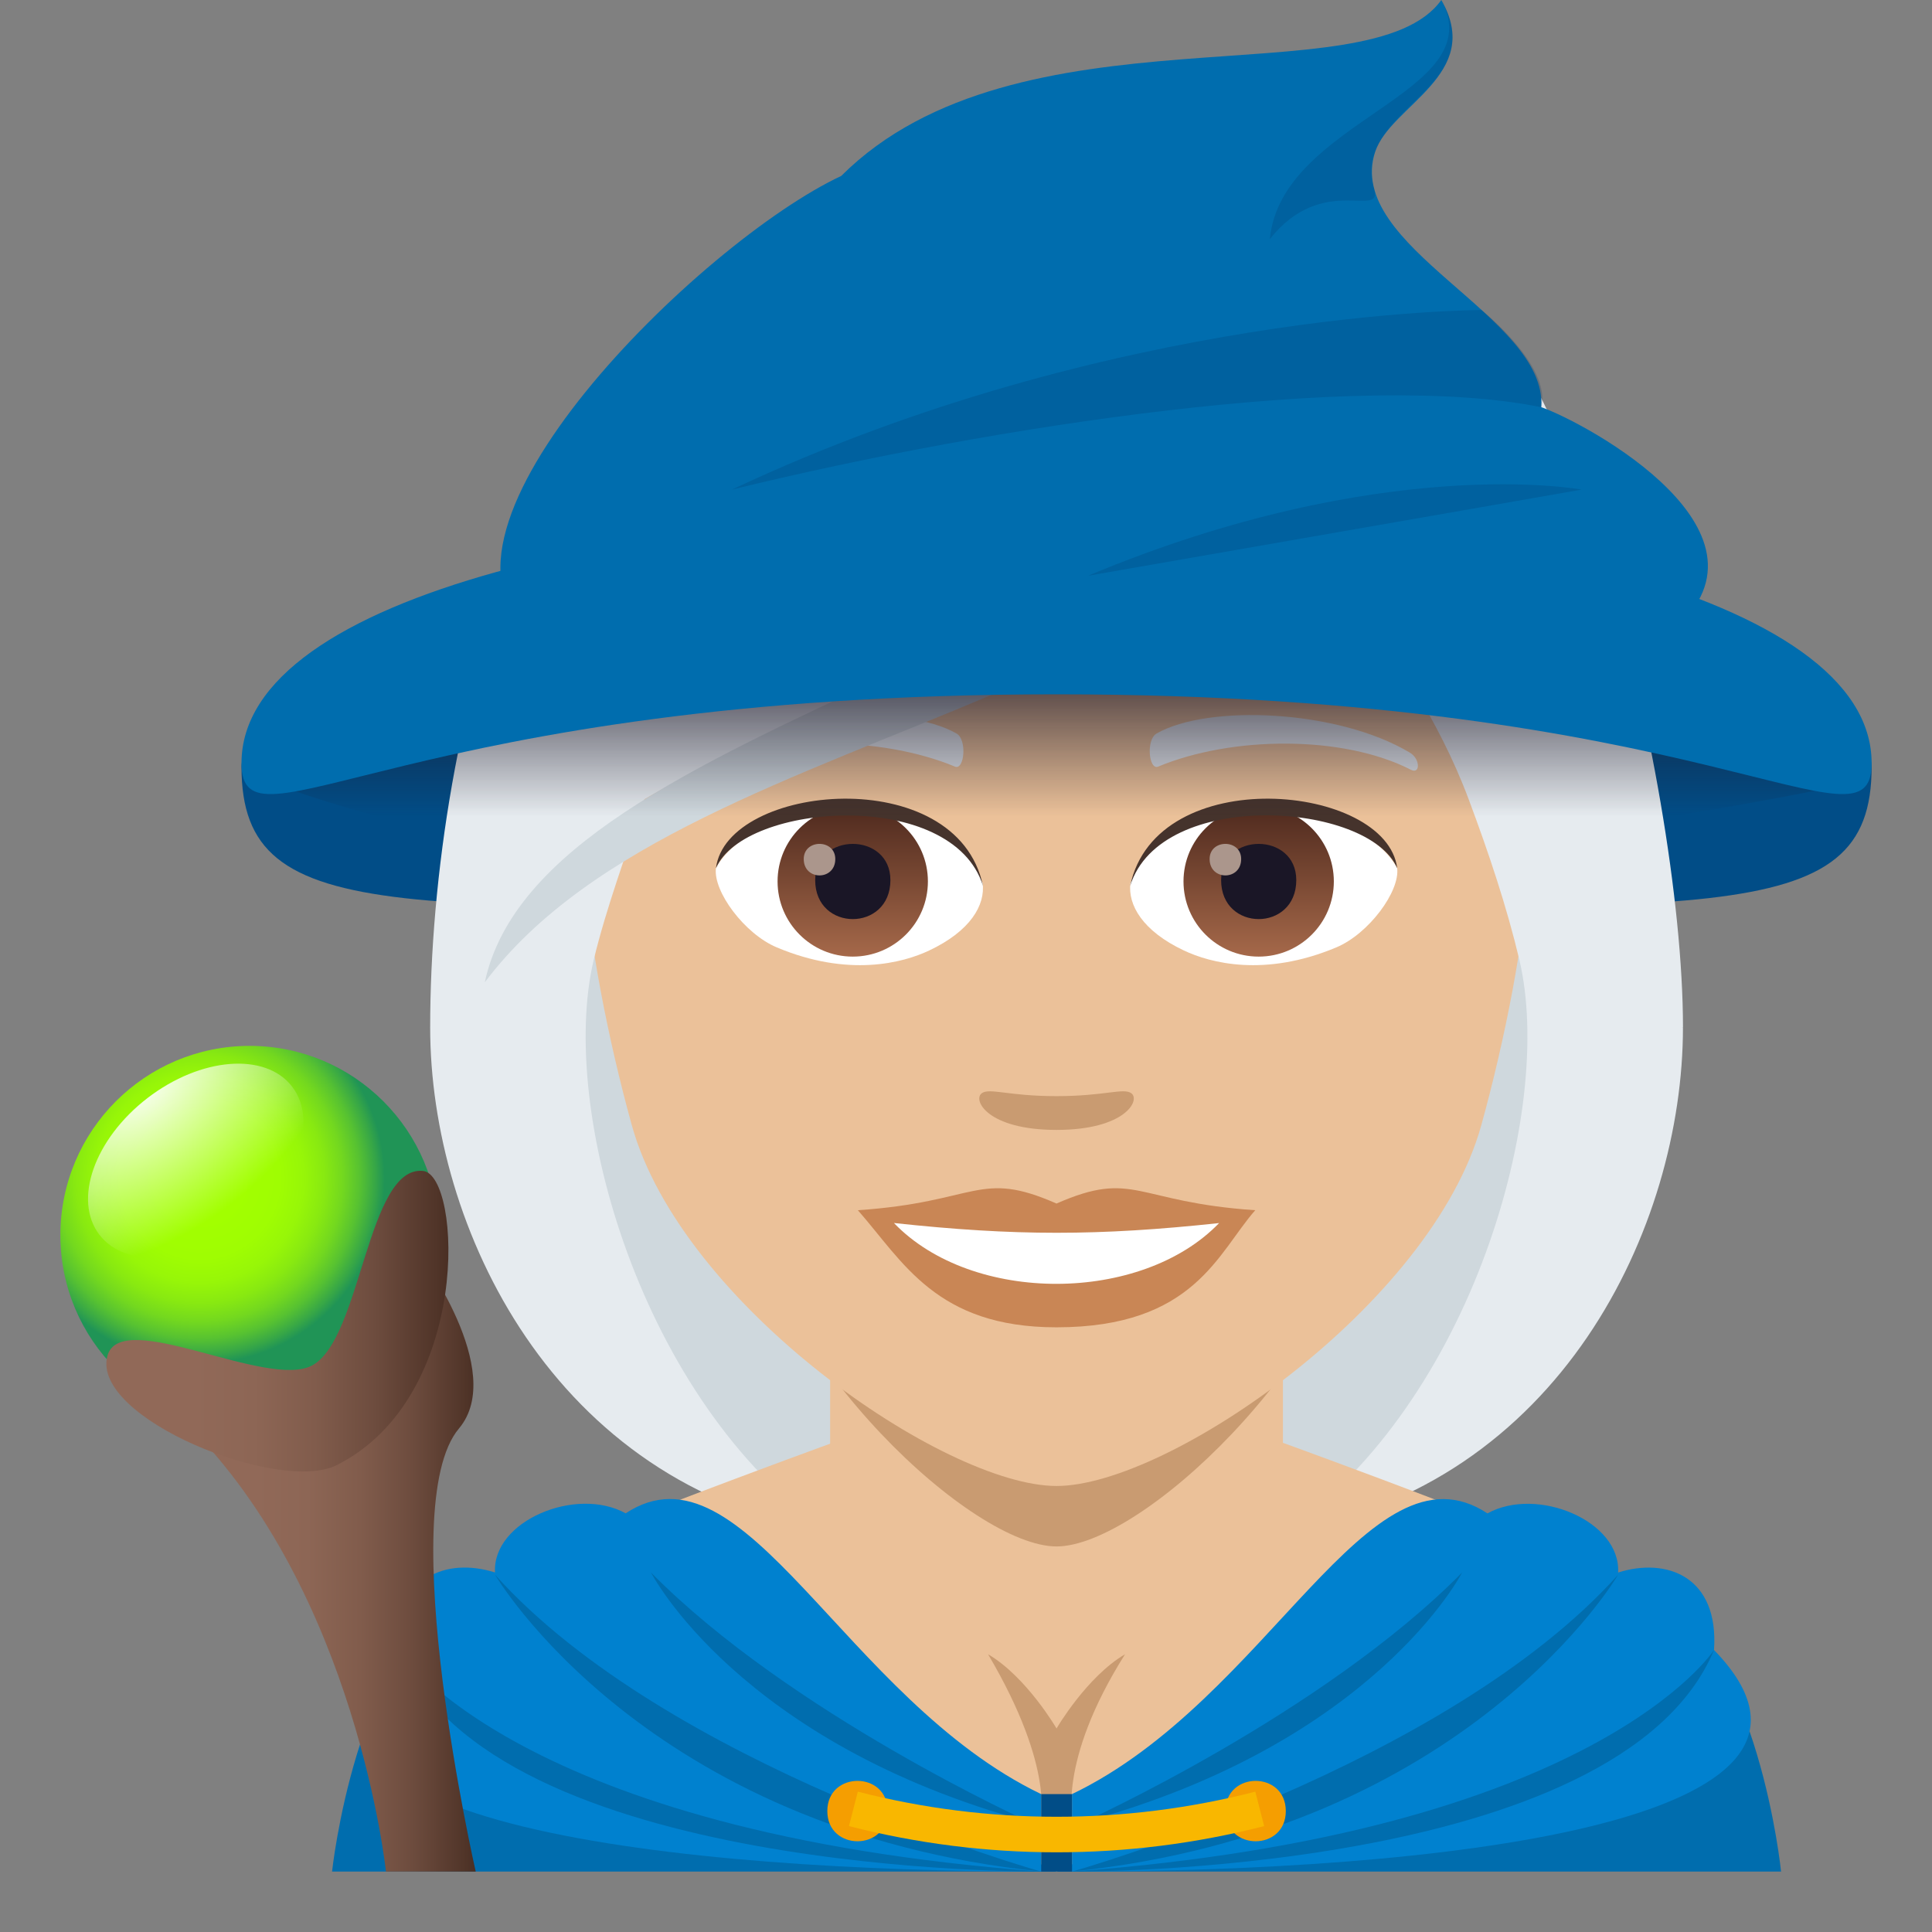 <?xml version="1.0" encoding="utf-8"?>
<!-- Generator: Adobe Illustrator 15.0.0, SVG Export Plug-In . SVG Version: 6.00 Build 0)  -->
<!DOCTYPE svg PUBLIC "-//W3C//DTD SVG 1.1//EN" "http://www.w3.org/Graphics/SVG/1.1/DTD/svg11.dtd">
<svg version="1.1" id="Layer_1" xmlns:x="http://ns.adobe.com/Extensibility/1.0/" xmlns:i="http://ns.adobe.com/AdobeIllustrator/10.0/" xmlns:graph="http://ns.adobe.com/Graphs/1.0/"
	 xmlns="http://www.w3.org/2000/svg" xmlns:xlink="http://www.w3.org/1999/xlink" xmlns:a="http://ns.adobe.com/AdobeSVGViewerExtensions/3.0/"
	 x="0px" y="0px" width="64px" height="64px" viewBox="0 0 64 64" enable-background="new 0 0 64 64" xml:space="preserve">
<rect x="0" y="0" width="64" height="64" fill="#808080" stroke="none"/>
<path fill="#CFD8DD" d="M42.582,50.74c15.168-6.066,11.65-20.475,11.65-20.475H15.766c0,0-3.516,14.408,11.648,20.475
	c0,0,3.035,0.76,7.584,0.76C39.549,51.5,42.582,50.74,42.582,50.74z"/>
<path fill="#E6EBEF" d="M50.332,31.803c1.172,4.932-1.553,14.6-7.75,18.938c9.102-1.516,13.168-10.109,13.168-16.703L50.332,31.803z
	"/>
<path fill="#E6EBEF" d="M19.666,31.803c-1.172,4.932,1.555,14.6,7.752,18.938C18.316,49.225,14.25,40.631,14.25,34.037
	L19.666,31.803z"/>
<path fill="#006DAE" d="M15.256,52.75c2.4-1.365,37.158-1.373,39.545-0.004C58.271,54.73,59,61.998,59,61.998H11
	C11,61.998,11.775,54.727,15.256,52.75z"/>
<path fill="#EBC199" d="M42.459,47.781h-14.84c0,0-9.963,3.604-12.363,4.969L35,61.998l19.801-9.252
	C52.414,51.377,42.459,47.781,42.459,47.781z"/>
<path fill="#C99B71" d="M37.269,54.799c-1.277,0.75-2.27,2.459-2.27,2.459s-0.992-1.709-2.268-2.459
	c2.266,3.84,1.719,5.568,1.719,5.568h1.098C35.548,60.367,34.997,58.4,37.269,54.799z"/>
<path fill="#EBC199" d="M27.499,49.951c0,0,2.361,2.832,7.5,2.832c5.141,0,7.5-2.832,7.5-2.832v-8.035h-15V49.951z"/>
<path fill="#C99B71" d="M24.511,39.283c1.23,5.951,7.723,11.945,10.488,11.945c2.764,0,9.256-5.994,10.488-11.945
	C46.079,36.422,23.919,36.422,24.511,39.283z"/>
<path fill="#0081CF" d="M49.274,50.133c1.641-0.908,4.422,0.25,4.328,1.959c1.608-0.51,3.344,0.129,3.177,2.566
	c5.653,5.82-9.563,7.34-21.268,7.34v-2.566C42.041,56.297,45.337,47.539,49.274,50.133z"/>
<path fill="#006DAE" d="M48.434,52.092c0,0-2.889,5.652-12.556,8.275C35.878,60.367,43.822,56.771,48.434,52.092z"/>
<path fill="#006DAE" d="M53.603,52.164c0,0-4.947,8.473-18.091,9.834C35.512,61.998,47.895,58.525,53.603,52.164z"/>
<path fill="#006DAE" d="M56.779,54.658c0,0-3.896,6.057-21.268,7.34C35.512,61.998,53.654,62.158,56.779,54.658z"/>
<path fill="#014D87" d="M34.488,59.432v2.566h1.023v-2.566H34.488z"/>
<path fill="#0081CF" d="M20.726,50.131c-1.641-0.908-4.422,0.25-4.328,1.959c-1.608-0.508-3.344,0.131-3.177,2.568
	c-5.653,5.82,9.563,7.34,21.268,7.34v-2.566C27.959,56.295,24.663,47.537,20.726,50.131z"/>
<path fill="#006DAE" d="M21.566,52.092c0,0,2.889,5.65,12.556,8.273C34.122,60.365,26.178,56.771,21.566,52.092z"/>
<path fill="#006DAE" d="M16.397,52.162c0,0,4.947,8.475,18.091,9.836C34.488,61.998,22.105,58.525,16.397,52.162z"/>
<path fill="#006DAE" d="M13.221,54.658c0,0,3.896,6.057,21.268,7.34C34.488,61.998,16.346,62.158,13.221,54.658z"/>
<path fill="#F59E01" d="M29.406,59.994c0,1.334-2,1.334-2,0S29.406,58.66,29.406,59.994z"/>
<path fill="#F59E01" d="M42.594,59.994c0,1.334-2,1.334-2,0S42.594,58.66,42.594,59.994z"/>
<path fill="#F9B700" d="M41.877,60.492c-4.512,1.158-9.242,1.158-13.754,0c0.098-0.379,0.195-0.76,0.293-1.141
	c4.32,1.109,8.848,1.109,13.168,0C41.682,59.732,41.779,60.113,41.877,60.492z"/>
<path fill="#014D87" d="M62,25.402c0,5.486-5.424,4.588-27,4.588S8,30.889,8,25.402C8,19.91,62,19.91,62,25.402z"/>
<path fill="#EBC199" d="M35,8.275c-11.006,0-16.307,8.961-15.645,20.484c0.137,2.316,0.781,5.656,1.576,8.52
	C22.582,43.23,31.291,49.225,35,49.225c3.707,0,12.416-5.994,14.068-11.945c0.795-2.863,1.439-6.203,1.574-8.52
	C51.305,17.236,46.006,8.275,35,8.275z"/>
<path fill="#C98655" d="M34.998,39.869c-2.578-1.135-2.6-0.047-6.58,0.221c1.494,1.697,2.594,3.879,6.578,3.879
	c4.574,0,5.348-2.479,6.586-3.879C37.596,39.822,37.58,38.734,34.998,39.869z"/>
<path fill="#FFFFFF" d="M29.613,40.514c2.6,2.705,8.205,2.668,10.771,0.002C36.383,40.945,33.615,40.945,29.613,40.514z"/>
<path fill="#E6EBEF" d="M46.693,24.926c-2.391-1.426-6.68-1.6-8.377-0.629c-0.359,0.197-0.262,1.227,0.049,1.098
	c2.42-1.008,6.107-1.059,8.379,0.107C47.049,25.656,47.057,25.133,46.693,24.926z"/>
<path fill="#E6EBEF" d="M23.305,24.926c2.391-1.426,6.678-1.6,8.379-0.629c0.359,0.197,0.264,1.227-0.049,1.098
	c-2.422-1.008-6.105-1.061-8.381,0.107C22.949,25.656,22.943,25.133,23.305,24.926z"/>
<path fill="#C99B71" d="M37.473,36.213c-0.262-0.184-0.877,0.098-2.475,0.098c-1.596,0-2.211-0.281-2.473-0.098
	c-0.314,0.221,0.184,1.217,2.473,1.217S37.789,36.434,37.473,36.213z"/>
<path id="Path_722_" fill="#FFFFFF" d="M32.551,29.25c0.094,0.727-0.4,1.59-1.77,2.236c-0.869,0.412-2.678,0.896-5.055-0.105
	c-1.064-0.449-2.104-1.848-2.01-2.621C25.004,26.332,31.346,25.977,32.551,29.25z"/>
<linearGradient id="Oval_1_" gradientUnits="userSpaceOnUse" x1="-424.123" y1="477.441" x2="-424.123" y2="478.199" gradientTransform="matrix(6.57 0 0 -6.57 2814.78 3168.528)">
	<stop  offset="0" style="stop-color:#A6694A"/>
	<stop  offset="1" style="stop-color:#4F2A1E"/>
	<a:midPointStop  offset="0" style="stop-color:#A6694A"/>
	<a:midPointStop  offset="0.5" style="stop-color:#A6694A"/>
	<a:midPointStop  offset="1" style="stop-color:#4F2A1E"/>
</linearGradient>
<circle id="Oval_92_" fill="url(#Oval_1_)" cx="28.248" cy="29.199" r="2.49"/>
<path id="Path_721_" fill="#1A1626" d="M27.004,29.154c0,1.723,2.492,1.723,2.492,0C29.496,27.555,27.004,27.555,27.004,29.154z"/>
<path id="Path_720_" fill="#AB968C" d="M26.625,28.457c0,0.723,1.045,0.723,1.045,0C27.67,27.787,26.625,27.787,26.625,28.457z"/>
<path id="Path_719_" fill="#45332C" d="M32.563,29.346c-1.012-3.252-7.908-2.771-8.846-0.586
	C24.064,25.961,31.701,25.223,32.563,29.346z"/>
<path id="Path_718_" fill="#FFFFFF" d="M37.447,29.25c-0.092,0.727,0.402,1.59,1.771,2.236c0.869,0.412,2.678,0.896,5.055-0.105
	c1.066-0.449,2.104-1.848,2.01-2.621C44.996,26.332,38.654,25.977,37.447,29.25z"/>
<linearGradient id="Oval_2_" gradientUnits="userSpaceOnUse" x1="-424.775" y1="477.441" x2="-424.775" y2="478.199" gradientTransform="matrix(6.57 0 0 -6.57 2832.511 3168.528)">
	<stop  offset="0" style="stop-color:#A6694A"/>
	<stop  offset="1" style="stop-color:#4F2A1E"/>
	<a:midPointStop  offset="0" style="stop-color:#A6694A"/>
	<a:midPointStop  offset="0.5" style="stop-color:#A6694A"/>
	<a:midPointStop  offset="1" style="stop-color:#4F2A1E"/>
</linearGradient>
<circle id="Oval_91_" fill="url(#Oval_2_)" cx="41.695" cy="29.199" r="2.49"/>
<path id="Path_717_" fill="#1A1626" d="M40.451,29.154c0,1.723,2.49,1.723,2.49,0C42.941,27.555,40.451,27.555,40.451,29.154z"/>
<path id="Path_716_" fill="#AB968C" d="M40.07,28.457c0,0.723,1.045,0.723,1.045,0C41.115,27.787,40.07,27.787,40.07,28.457z"/>
<path id="Path_715_" fill="#45332C" d="M37.438,29.346c1.01-3.25,7.902-2.785,8.846-0.586
	C45.934,25.961,38.299,25.223,37.438,29.346z"/>
<path fill="#E6EBEF" d="M47.385,9.883c1.258-1.793-9.387-5.582-19.438-3.023C17.908,9.158,14.25,24.199,14.25,34.037
	c0.898,0.711,4.396-1.066,5.416-2.234c0.416-1.721,1.072-3.492,1.684-5.328c7.539-4.365,16.07-5.393,21.992-10.617
	c-0.758,2.275,3.256,5.145,5.309,10.617c0.664,1.775,1.26,3.553,1.682,5.328c1.674,1.541,3.014,2.268,5.418,2.234
	C55.75,25.717,51.41,8.723,47.385,9.883z"/>
<path fill="#CFD8DD" d="M16.059,32.541c6.943-9.248,27.438-8.621,31.326-22.658C39.834,21.664,17.955,23.652,16.059,32.541z"/>
<linearGradient id="SVGID_1_" gradientUnits="userSpaceOnUse" x1="34.992" y1="28.963" x2="34.992" y2="22.09">
	<stop  offset="0.279" style="stop-color:#1A1626;stop-opacity:0"/>
	<stop  offset="1" style="stop-color:#1A1626;stop-opacity:0.8"/>
	<a:midPointStop  offset="0.279" style="stop-color:#1A1626;stop-opacity:0"/>
	<a:midPointStop  offset="0.672" style="stop-color:#1A1626;stop-opacity:0"/>
	<a:midPointStop  offset="1" style="stop-color:#1A1626;stop-opacity:0.8"/>
</linearGradient>
<path fill="url(#SVGID_1_)" d="M60.391,26.141c-13.846,2.795-37.912,4.621-50.797,0.004C18.479,21.738,46.273,19.824,60.391,26.141z
	"/>
<path fill="#006DAE" d="M62,25.281C62,28.533,56.576,23,35,23c-21.574,0-27,5.533-27,2.281C8,14.025,62,14.025,62,25.281z"/>
<path fill="#006DAE" d="M51.056,13.488c0.207-3.02-6.548-5.309-5.5-8.465C46.063,3.496,49.168,2.471,47.745,0
	c-2.354,3.305-14.04,0-19.878,5.828C23.196,8.014,13.382,17.65,17.609,21.01c8.89-1.203,26.604-1.686,37.656,0
	C59.406,17.719,52.549,14.012,51.056,13.488z"/>
<path opacity="0.2" fill="#013366" enable-background="new    " d="M47.745,0c1.679,3.121-5.302,3.961-5.681,7.922
	c1.757-2.223,3.763-0.629,3.454-1.678C44.764,3.574,49.443,2.996,47.745,0z"/>
<path opacity="0.2" fill="#013366" enable-background="new    " d="M49.078,10.27c0,0-12.204,0-24.834,5.949
	c8.761-2.145,20.849-3.945,26.812-2.729C51.407,12.121,49.078,10.27,49.078,10.27z"/>
<path opacity="0.2" fill="#013366" enable-background="new    " d="M52.392,16.219c0,0-4.33,0.762-16.355,2.855
	C45.827,14.98,52.392,16.219,52.392,16.219z"/>
<radialGradient id="SVGID_2_" cx="6.615" cy="39.046" r="6.13" gradientUnits="userSpaceOnUse">
	<stop  offset="0.23" style="stop-color:#A2FF00"/>
	<stop  offset="0.432" style="stop-color:#9FFD02"/>
	<stop  offset="0.563" style="stop-color:#97F608"/>
	<stop  offset="0.674" style="stop-color:#88E911"/>
	<stop  offset="0.774" style="stop-color:#73D81F"/>
	<stop  offset="0.866" style="stop-color:#57C231"/>
	<stop  offset="0.951" style="stop-color:#36A647"/>
	<stop  offset="1" style="stop-color:#209456"/>
	<a:midPointStop  offset="0.23" style="stop-color:#A2FF00"/>
	<a:midPointStop  offset="0.787" style="stop-color:#A2FF00"/>
	<a:midPointStop  offset="1" style="stop-color:#209456"/>
</radialGradient>
<path fill="url(#SVGID_2_)" d="M8.269,34.646C4.81,34.646,2,37.453,2,40.918c0,3.463,2.81,6.266,6.269,6.266
	s6.269-2.803,6.269-6.266C14.537,37.453,11.728,34.646,8.269,34.646z"/>
<radialGradient id="SVGID_3_" cx="558.221" cy="61.324" r="8.631" gradientTransform="matrix(0.358 0.465 -0.715 0.551 -151.418 -257.493)" gradientUnits="userSpaceOnUse">
	<stop  offset="0" style="stop-color:#FFFFFF"/>
	<stop  offset="1" style="stop-color:#FFFFFF;stop-opacity:0"/>
	<a:midPointStop  offset="0" style="stop-color:#FFFFFF"/>
	<a:midPointStop  offset="0.551" style="stop-color:#FFFFFF"/>
	<a:midPointStop  offset="1" style="stop-color:#FFFFFF;stop-opacity:0"/>
</radialGradient>
<path fill="url(#SVGID_3_)" d="M8.081,40.525c-1.761,1.357-3.904,1.527-4.785,0.381c-0.884-1.146-0.172-3.174,1.589-4.531
	c1.763-1.355,3.906-1.527,4.79-0.381C10.559,37.143,9.845,39.172,8.081,40.525z"/>
<linearGradient id="SVGID_4_" gradientUnits="userSpaceOnUse" x1="5.95" y1="51.752" x2="15.759" y2="51.752">
	<stop  offset="0.255" style="stop-color:#916958"/>
	<stop  offset="0.432" style="stop-color:#8D6655"/>
	<stop  offset="0.609" style="stop-color:#815C4C"/>
	<stop  offset="0.786" style="stop-color:#6D4C3E"/>
	<stop  offset="0.962" style="stop-color:#513529"/>
	<stop  offset="1" style="stop-color:#4A2F24"/>
	<a:midPointStop  offset="0.255" style="stop-color:#916958"/>
	<a:midPointStop  offset="0.707" style="stop-color:#916958"/>
	<a:midPointStop  offset="1" style="stop-color:#4A2F24"/>
</linearGradient>
<path fill="url(#SVGID_4_)" d="M13.878,41.504c0,0,2.925,3.916,1.326,5.816C13.005,49.926,15.759,62,15.759,62h-2.974
	c0,0-0.967-9.277-6.632-14.861C4.451,45.463,13.984,46.75,13.878,41.504z"/>
<linearGradient id="SVGID_5_" gradientUnits="userSpaceOnUse" x1="3.523" y1="43.764" x2="14.854" y2="43.764">
	<stop  offset="0.255" style="stop-color:#916958"/>
	<stop  offset="0.432" style="stop-color:#8D6655"/>
	<stop  offset="0.609" style="stop-color:#815C4C"/>
	<stop  offset="0.786" style="stop-color:#6D4C3E"/>
	<stop  offset="0.962" style="stop-color:#513529"/>
	<stop  offset="1" style="stop-color:#4A2F24"/>
	<a:midPointStop  offset="0.255" style="stop-color:#916958"/>
	<a:midPointStop  offset="0.707" style="stop-color:#916958"/>
	<a:midPointStop  offset="1" style="stop-color:#4A2F24"/>
</linearGradient>
<path fill="url(#SVGID_5_)" d="M14.016,38.789c1.271,0.141,1.632,7.486-2.864,9.746C9.25,49.49,3.018,46.98,3.556,44.922
	c0.435-1.643,5.303,1.121,6.794,0.305C11.973,44.334,12.173,38.592,14.016,38.789z"/>
</svg>
